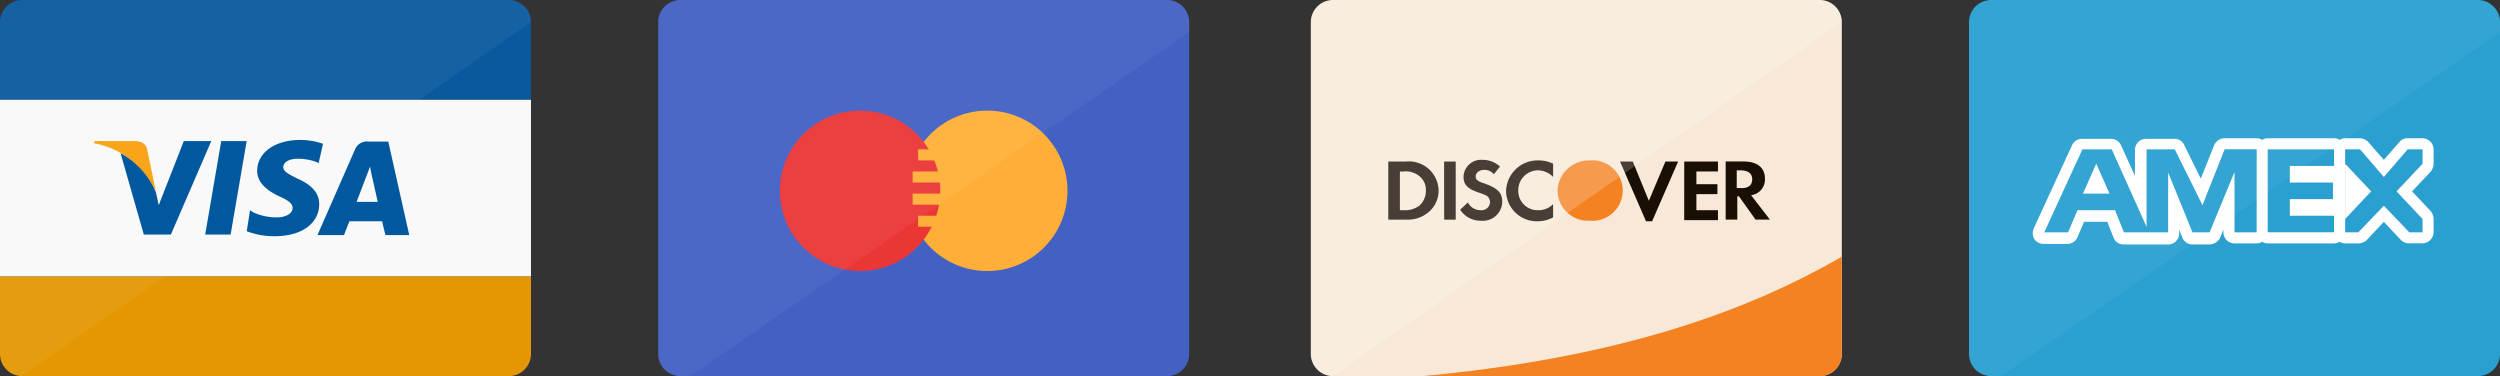 <svg xmlns="http://www.w3.org/2000/svg" width="228" height="34.301" viewBox="0 0 228 34.301">
  <rect x="0" y="0" width="228" height="34.301" fill="#333333" stroke="none"/>
  <g id="Group_98" data-name="Group 98" transform="translate(-205 -605)">
    <g id="credit-cards_amex" transform="translate(384.575 605)">
      <path id="Path_260" data-name="Path 260" d="M2.018,0H46.407a2.024,2.024,0,0,1,2.018,2.018V32.283A2.024,2.024,0,0,1,46.407,34.3H2.018A2.024,2.024,0,0,1,0,32.283V2.018A2.024,2.024,0,0,1,2.018,0Z" fill="#2aa0d0"/>
      <path id="Path_261" data-name="Path 261" d="M39.5,25.95H33.451a.5.5,0,0,0-.5.454.5.5,0,0,0-.5-.454H29.516a.441.441,0,0,0-.454.3l-1.614,4.035L25.43,26.2a.58.58,0,0,0-.454-.3H22.353a.477.477,0,0,0-.5.5v4.742L19.629,26.2a.485.485,0,0,0-.454-.3H16.5a.485.485,0,0,0-.454.3l-3.481,7.566a.6.6,0,0,0,.05.5.514.514,0,0,0,.4.252H15.19a.441.441,0,0,0,.454-.3l.757-1.715h2.774l.706,1.715a.485.485,0,0,0,.454.3h4.035a.477.477,0,0,0,.5-.5V31.146l1.261,3.077a.485.485,0,0,0,.454.3h1.564a.441.441,0,0,0,.454-.3L29.92,31.1v2.926a.477.477,0,0,0,.5.5h2.018a.5.5,0,0,0,.5-.454.5.5,0,0,0,.5.454H39.5a.477.477,0,0,0,.5-.5V32.508a.477.477,0,0,0-.5-.5H35.973v-.5H39.4a.477.477,0,0,0,.5-.5V29.481a.477.477,0,0,0-.5-.5h-3.43v-.5H39.5a.477.477,0,0,0,.5-.5V26.455A.542.542,0,0,0,39.5,25.95ZM17.359,29.986l.454-1.009.454,1.009Z" transform="translate(-6.212 -12.835)" fill="#2aa0d0"/>
      <path id="Path_262" data-name="Path 262" d="M74.919,32.507,72.9,30.338l2.018-2.169a.458.458,0,0,0,.151-.353V26.5a.517.517,0,0,0-.5-.5H73.2a.573.573,0,0,0-.4.151L71.035,28.27,69.219,26.2a.381.381,0,0,0-.353-.2H67.5a.477.477,0,0,0-.5.5v7.566a.477.477,0,0,0,.5.5h1.211a.458.458,0,0,0,.353-.151l1.917-2.018L72.9,34.424a.545.545,0,0,0,.353.151h1.312a.517.517,0,0,0,.5-.5V32.86A.458.458,0,0,0,74.919,32.507Zm-6.911-.958V29.077l1.16,1.211Z" transform="translate(-33.204 -12.885)" fill="#2aa0d0"/>
      <path id="Path_263" data-name="Path 263" d="M20.6,32.324h2.421L21.811,29.6Z" transform="translate(-10.209 -14.669)" fill="#fff"/>
      <path id="Path_264" data-name="Path 264" d="M68,34.644l2.371-2.522L68,29.6Z" transform="translate(-33.699 -14.669)" fill="#fff"/>
      <path id="Path_265" data-name="Path 265" d="M47.828,31.658l-1.715-1.816,1.715-1.816a1.205,1.205,0,0,0,.252-.706V26.009A1.034,1.034,0,0,0,47.071,25H45.709a.908.908,0,0,0-.757.353L43.54,26.967l-1.412-1.614A1.073,1.073,0,0,0,41.371,25H40.009a.852.852,0,0,0-.5.151A.852.852,0,0,0,39,25H32.947a.852.852,0,0,0-.5.151.852.852,0,0,0-.5-.151H29.013a1.034,1.034,0,0,0-.958.656l-1.211,3.027-1.513-3.077a.953.953,0,0,0-.908-.555H21.85a1.012,1.012,0,0,0-1.009,1.009V28.43L19.58,25.656a1,1,0,0,0-.908-.605H16a1,1,0,0,0-.908.605L11.61,33.222a1.072,1.072,0,0,0,.05.958.991.991,0,0,0,.858.454h2.169a1,1,0,0,0,.908-.605l.605-1.412h2.119l.555,1.412a.986.986,0,0,0,.958.656h4.035a1.012,1.012,0,0,0,1.009-1.009v-.353l.3.757a1,1,0,0,0,.908.605h1.564a1.13,1.13,0,0,0,.958-.605l.3-.757v.252a1.012,1.012,0,0,0,1.009,1.009h2.018a.852.852,0,0,0,.5-.151.852.852,0,0,0,.5.151H39a.852.852,0,0,0,.5-.151.852.852,0,0,0,.5.151H41.22a1.112,1.112,0,0,0,.757-.3l1.564-1.665L45.1,34.281a1.027,1.027,0,0,0,.757.3h1.211a1.034,1.034,0,0,0,1.009-1.009V32.365A1.205,1.205,0,0,0,47.828,31.658ZM31.939,33.575H29.921v-5.5l-2.27,5.5H26.087l-2.219-5.448v5.448H19.832l-.807-2.018H15.6l-.858,2.018H12.569l3.481-7.566h2.673L21.9,33.071V26.009h2.573L27,31.1l2.018-5.095h2.926ZM39,27.522H34.965v1.513H38.9v1.513H34.965v1.513H39v1.513H32.947V26.009H39Zm6.86,6.053-2.32-2.421-2.32,2.421H40.009V26.009h1.362l2.169,2.522,2.169-2.522h1.362V27.32L44.7,29.842l2.371,2.522v1.211Z" transform="translate(-5.708 -12.389)" fill="#fff"/>
      <path id="Path_266" data-name="Path 266" d="M2.018,34.3h.908l45.5-31.375V2.018A2.024,2.024,0,0,0,46.407,0H2.018A2.024,2.024,0,0,0,0,2.018V32.283A2.024,2.024,0,0,0,2.018,34.3Z" fill="#fff" opacity="0.05"/>
    </g>
    <g id="credit-cards_discover" transform="translate(324.549 605)">
      <path id="Path_277" data-name="Path 277" d="M2.018,0H46.407a2.024,2.024,0,0,1,2.018,2.018V32.283A2.024,2.024,0,0,1,46.407,34.3H2.018A2.024,2.024,0,0,1,0,32.283V2.018A2.024,2.024,0,0,1,2.018,0Z" fill="#f7e8d7"/>
      <path id="Path_278" data-name="Path 278" d="M58.386,46.4v8.878A2.024,2.024,0,0,1,56.368,57.3H20.1C37.654,55.681,49.508,51.545,58.386,46.4Z" transform="translate(-9.961 -22.995)" fill="#f48221"/>
      <path id="Path_279" data-name="Path 279" d="M48.805,34.348H47.494l-1.513-2.119h-.151v2.119H44.77v-5.3h1.614c1.261,0,1.967.555,1.967,1.564a1.439,1.439,0,0,1-1.261,1.513Zm-1.614-3.682c0-.5-.353-.807-1.059-.807h-.353v1.614h.3C46.838,31.523,47.191,31.22,47.191,30.665Zm-6.2-1.614h3.077v.908H42.1v1.16h1.917v.908H42.1V33.49h1.967V34.4H40.987ZM37.506,34.5l-2.371-5.448H36.3l1.463,3.581,1.513-3.581h1.16L38.061,34.5Zm-9.836,0a2.8,2.8,0,0,1-2.926-2.774A2.88,2.88,0,0,1,27.72,28.95a3.107,3.107,0,0,1,1.312.3v1.211a1.969,1.969,0,0,0-1.362-.605,1.808,1.808,0,0,0-1.816,1.816A1.762,1.762,0,0,0,27.72,33.49a1.8,1.8,0,0,0,1.312-.555v1.211A2.884,2.884,0,0,1,27.67,34.5Zm-3.279-1.765a1.756,1.756,0,0,1-1.917,1.715,2.185,2.185,0,0,1-1.917-1.009l.706-.656a1.282,1.282,0,0,0,1.16.706.772.772,0,0,0,.858-.757.7.7,0,0,0-.3-.555,5.25,5.25,0,0,0-.757-.3c-1.009-.353-1.362-.706-1.362-1.463A1.6,1.6,0,0,1,22.575,28.9a2.379,2.379,0,0,1,1.614.605l-.555.706a1.134,1.134,0,0,0-.858-.4c-.454,0-.807.252-.807.605,0,.3.2.454.858.656C24.038,31.523,24.391,31.927,24.391,32.734Zm-5.3-3.682h1.059v5.3H19.095Zm-3.531,5.3H14v-5.3h1.614a2.712,2.712,0,0,1,2.976,2.673,2.556,2.556,0,0,1-1.009,2.018A2.924,2.924,0,0,1,15.564,34.348Zm1.312-3.935a1.953,1.953,0,0,0-1.513-.454h-.3V33.49h.3a2.2,2.2,0,0,0,1.463-.4,1.792,1.792,0,0,0,.605-1.312A1.623,1.623,0,0,0,16.875,30.413Z" transform="translate(-6.938 -14.322)" fill="#190f04"/>
      <path id="Path_280" data-name="Path 280" d="M47.576,29A2.871,2.871,0,0,0,44.6,31.724,2.787,2.787,0,0,0,47.576,34.5a2.758,2.758,0,1,0,0-5.5Z" transform="translate(-22.103 -14.372)" fill="#f48221"/>
      <path id="Path_281" data-name="Path 281" d="M2.018,34.3A2.024,2.024,0,0,1,0,32.283V2.018A2.024,2.024,0,0,1,2.018,0H46.407a2.024,2.024,0,0,1,2.018,2.018" fill="#fff" opacity="0.2"/>
    </g>
    <g id="credit-cards_mastercard" transform="translate(265.027 605)">
      <path id="Path_287" data-name="Path 287" d="M2.018,0H46.407a2.024,2.024,0,0,1,2.018,2.018V32.283A2.024,2.024,0,0,1,46.407,34.3H2.018A2.024,2.024,0,0,1,0,32.283V2.018A2.024,2.024,0,0,1,2.018,0Z" fill="#4361c3"/>
      <path id="Path_288" data-name="Path 288" d="M52.314,20A7.314,7.314,0,1,1,45,27.314,7.319,7.319,0,0,1,52.314,20Z" transform="translate(-22.301 -9.912)" fill="#ffaf38"/>
      <rect id="Rectangle_800" data-name="Rectangle 800" width="5.044" height="1.009" transform="translate(23.708 13.619)" fill="#ffaf38"/>
      <path id="Path_289" data-name="Path 289" d="M29.314,34.628a7.314,7.314,0,1,1,7.314-7.314A7.319,7.319,0,0,1,29.314,34.628Z" transform="translate(-10.903 -9.912)" fill="#eb3636"/>
      <path id="Path_290" data-name="Path 290" d="M46.5,34.062V33.053h6.558v1.009ZM46.5,27h6.558v1.009H46.5Zm6.053,3.027H46V29.018h6.558Zm0,2.018H46V31.035h6.558Z" transform="translate(-22.796 -13.381)" fill="#ffaf38"/>
      <path id="Path_291" data-name="Path 291" d="M2.018,34.3h.908l45.5-31.375V2.018A2.024,2.024,0,0,0,46.407,0H2.018A2.024,2.024,0,0,0,0,2.018V32.283A2.024,2.024,0,0,0,2.018,34.3Z" fill="#fff" opacity="0.05"/>
    </g>
    <g id="credit-cards_visa" transform="translate(205 605)">
      <rect id="Rectangle_801" data-name="Rectangle 801" width="48.425" height="16.142" transform="translate(0 9.08)" fill="#f9f9f9"/>
      <path id="Path_296" data-name="Path 296" d="M2.018,0H46.407a2.024,2.024,0,0,1,2.018,2.018V9.08H0V2.018A2.024,2.024,0,0,1,2.018,0Z" fill="#09599e"/>
      <path id="Path_297" data-name="Path 297" d="M0,50H48.425v7.062a2.024,2.024,0,0,1-2.018,2.018H2.018A2.024,2.024,0,0,1,0,57.062Z" transform="translate(0 -24.779)" fill="#e59703"/>
      <path id="Path_298" data-name="Path 298" d="M2.018,34.25A2.024,2.024,0,0,1,0,32.233V2.018A2.024,2.024,0,0,1,2.018,0H46.407a2.024,2.024,0,0,1,2.018,2.018" fill="#fff" opacity="0.05"/>
      <g id="Group_97" data-name="Group 97" transform="translate(8.575 12.762)">
        <path id="Path_299" data-name="Path 299" d="M37.1,34.025,38.563,25.5h2.32L39.42,34.025Z" transform="translate(-26.961 -25.399)" fill="#00589f"/>
        <path id="Path_300" data-name="Path 300" d="M51.561,25.653a6.4,6.4,0,0,0-2.068-.353c-2.32,0-3.935,1.16-3.935,2.825,0,1.211,1.16,1.917,2.018,2.32.908.4,1.211.706,1.211,1.059,0,.555-.706.858-1.412.858a5.059,5.059,0,0,1-2.169-.454l-.3-.2-.3,1.917a6.921,6.921,0,0,0,2.573.454c2.421,0,4.035-1.16,4.035-2.926,0-.958-.605-1.715-1.967-2.32-.807-.4-1.312-.656-1.312-1.059,0-.353.4-.757,1.312-.757a4.754,4.754,0,0,1,1.715.3l.2.1.4-1.765" transform="translate(-30.678 -25.3)" fill="#00589f"/>
        <path id="Path_301" data-name="Path 301" d="M63.857,25.6H62.041a1.155,1.155,0,0,0-1.211.706L57.4,34.125h2.421s.4-1.059.5-1.261H63.3c.05.3.3,1.261.3,1.261h2.169L63.857,25.6m-2.875,5.448c.2-.5.908-2.371.908-2.371s.2-.5.3-.807l.151.757s.454,2.018.555,2.472H60.981Z" transform="translate(-37.021 -25.449)" fill="#00589f"/>
        <path id="Path_302" data-name="Path 302" d="M27.55,25.55l-2.27,5.8-.252-1.16A6.714,6.714,0,0,0,21.8,26.61l2.119,7.415H26.39L30.073,25.5H27.55" transform="translate(-19.379 -25.399)" fill="#00589f"/>
        <path id="Path_303" data-name="Path 303" d="M20.783,25.5H17.05l-.05.2a7.74,7.74,0,0,1,5.65,4.439l-.807-3.884c-.1-.555-.555-.706-1.059-.757" transform="translate(-17 -25.399)" fill="#f9a51a"/>
      </g>
    </g>
  </g>
</svg>
